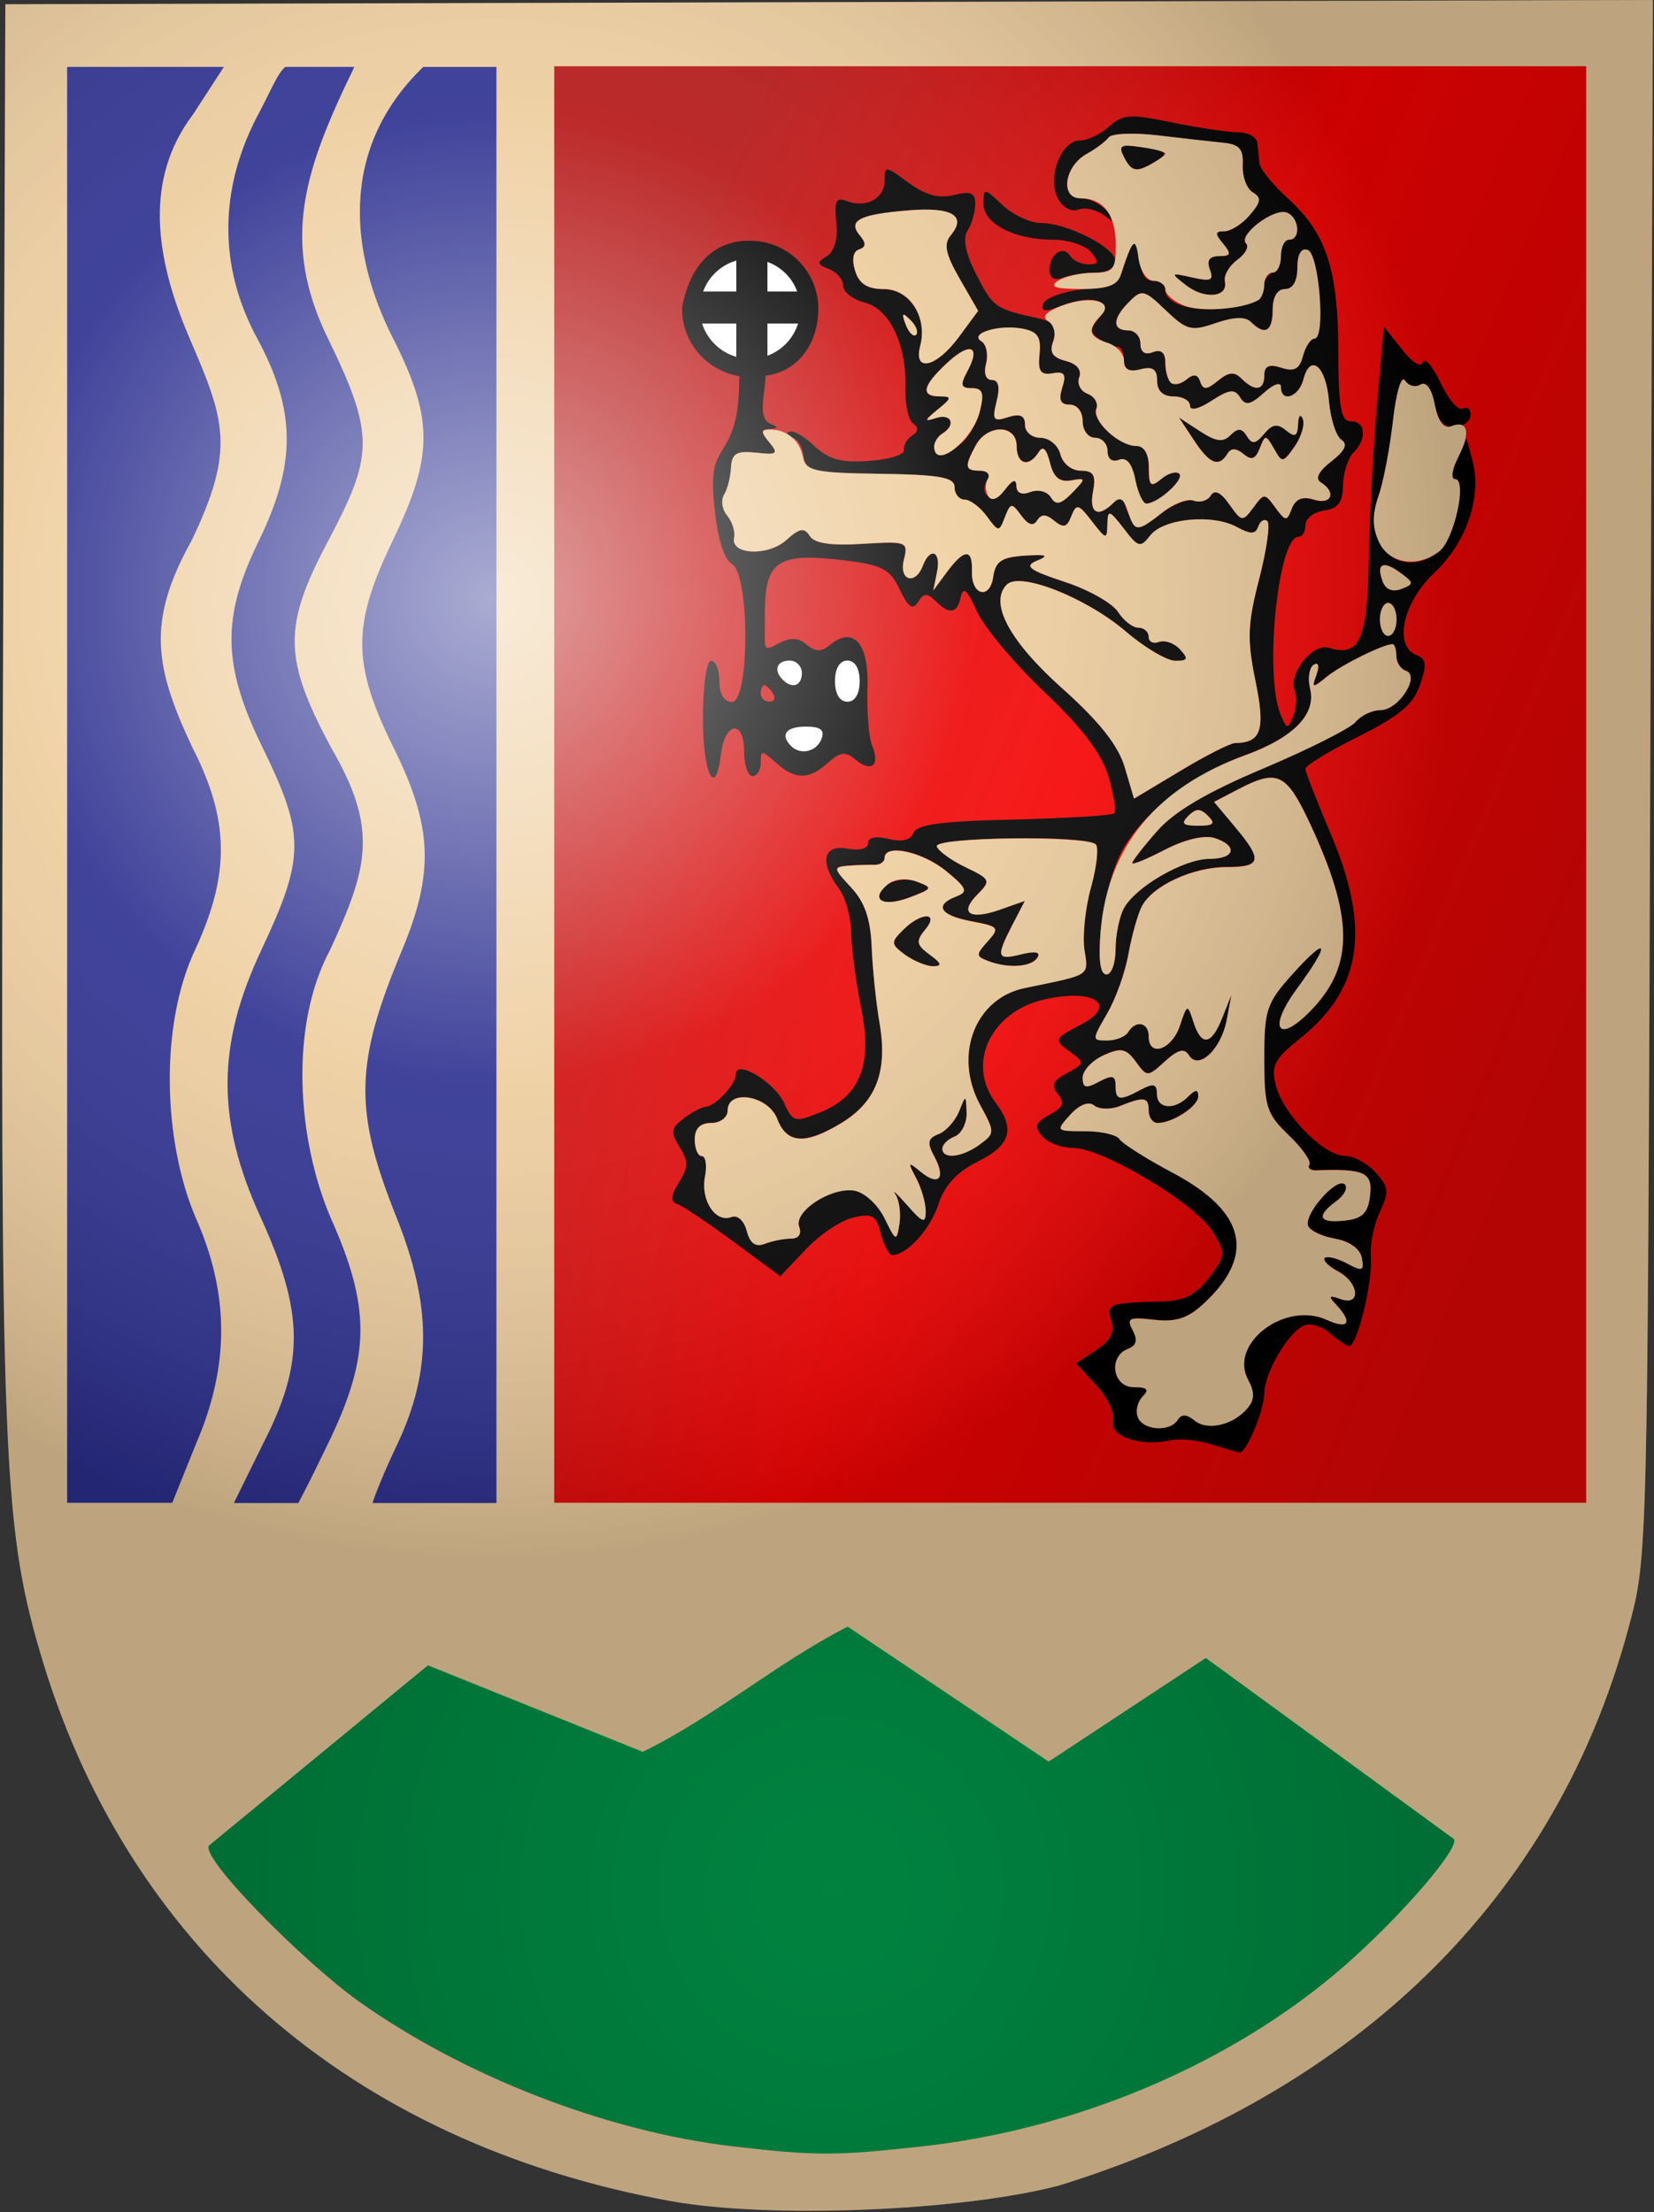 <svg version="1.2" xmlns="http://www.w3.org/2000/svg" viewBox="0 0 744 995" width="744" height="995">
	<rect x="0" y="0" width="744" height="995" fill="#333333" stroke="none"/>
	<title>Troyan-svg</title>
	<defs>
		<linearGradient id="g1" x1="249.3" y1="256.2" x2="713.5" y2="448" gradientUnits="userSpaceOnUse">
			<stop offset="0" stop-color="#b51313"/>
			<stop offset=".5" stop-color="#ff0101"/>
			<stop offset="1" stop-color="#e10606"/>
		</linearGradient>
		<radialGradient id="g2" cx="374" cy="850.1" r="280.2" gradientUnits="userSpaceOnUse">
			<stop offset="0" stop-color="#00a44f"/>
			<stop offset="1" stop-color="#008942"/>
		</radialGradient>
		<radialGradient id="g3" cx="221.3" cy="268.8" r="434" gradientUnits="userSpaceOnUse">
			<stop offset="0" stop-color="#ffffff" stop-opacity=".6"/>
			<stop offset=".5" stop-color="#ffffff" stop-opacity=".1"/>
			<stop offset="1" stop-color="#000000" stop-opacity=".2"/>
		</radialGradient>
	</defs>
	<style>
		.s0 { fill: #eecd9d } 
		.s1 { fill: url(#g1) } 
		.s2 { fill: #ffffff;stroke: #000000;stroke-linecap: round;stroke-linejoin: round;stroke-width: 0 } 
		.s3 { fill: url(#g2) } 
		.s4 { fill: #2c2f90 } 
		.s5 { fill: #000000 } 
		.s6 { fill: url(#g3) } 
	</style>
	<g id="layer1">
		<g id="g1908">
			<g id="g3712">
				<path id="path1916" class="s0" d="m301.3 989.9c-143.8-26.3-245.1-114.9-283.6-247.9-16.3-56.3-17.6-90.8-16.4-426.3l1.1-313.8 741.1-1.9-1.2 350.1c-1.2 348.5-1.2 350.1-9.5 381.1-34.6 130-131.5 213.1-256.5 251.8-44.5 11.6-130.6 15-175 6.9z"/>
				<path id="path1914" class="s1" d="m249.3 29.8h464.2v646.1h-464.2z"/>
				<path id="path1924" class="s2" d="m363 137c-0.2 14.4-11.9 25.9-26.2 25.7-14.3-0.1-25.8-11.8-25.7-26.1 0.1-14.3 11.8-25.8 26.2-25.7 14.3 0.1 25.8 11.8 25.7 26.1l-26-0.2z"/>
				<path id="path1912" class="s3" d="m329.2 965.3c-56.5-6.7-120.2-31.4-167.6-65-25.3-18-72.8-66-67.4-70.4l98.3-80.9 96.6 38.9c32.1-15.6 60.1-39.9 92.2-56.3l90.4 60.7 70.7-46.6 111.4 81.3c4 2.9-23.6 35-49.3 57.4-49.8 43.4-119.4 73.1-189.1 80.9-39.7 4.4-48.4 4.4-86.2 0z"/>
				<path id="path1910" class="s4" d="m30.2 30.1h70.5l-13.9 21.4c-21.9 29-17.3 63.9-1.5 100.7 15.8 36.8 20.8 49.6 0.7 91.3-20.1 36.1-16.4 56.7 0.5 92.6 16.7 32.6 17.1 56.8 1.3 91-16.1 34.1-14.4 86 0.1 120.3 15.5 34.7 15.3 67.2 0.3 101.9l-10.7 26.6h-47.3zm88.1 619.3c18.8-36.6 18.5-59-1.1-102-19.9-43.5-19.8-77.3 0.4-120.2 19.6-41.7 19.7-51.7 0.5-91-18.1-36.9-18.5-58.5-1.8-92.7 17-34.8 17-58.6-0.6-91.3-17.7-32.6-16.8-67.1-0.4-99.1 6.2-11.5 9.4-20 13-23h31.1c-22.5 46.3-33.3 78.1-11.9 122.1 21.5 44 20.2 53 0 91.3-20.3 38.3-20 52.7 1.4 92.7 21.4 36.7 16.7 53.8-0.4 91-18.5 34.4-14.7 85.3 0.1 120.2 18.3 40.9 18.1 62.4-1.1 102-3.5 7.2-9 18.6-13.3 26.6h-29zm49.3 26.6c0-0.9 5-13.7 11.2-26.6 15.5-33 15.4-62.3-0.5-102-19.2-48-18.8-69.1 2.6-120.2 14.5-34.9 13.7-55.5-3.9-91-18.6-37.7-18.7-54.9-0.5-92.7 18-37.5 19.2-54.2 0.3-91.3-18.8-37-25.3-84.6 13.6-122.1h32.9v645.9z"/>
				<path id="path1926" class="s2" d="m364.4 303.3c-0.1 5.3-4.4 9.5-9.6 9.4-5.3-0.1-9.5-4.4-9.4-9.6 0.1-5.2 4.4-9.4 9.6-9.4 5.2 0.1 9.4 4.4 9.4 9.6h-9.5z"/>
				<path id="path1928" class="s2" d="m387.8 308c-0.1 7.6-4.4 13.7-9.6 13.6-5.2-0.1-9.4-6.3-9.4-14 0.1-7.6 4.4-13.7 9.6-13.6 5.2 0.1 9.4 6.3 9.4 14l-9.5-0.1z"/>
				<path id="path1930" class="s2" d="m373.3 331.9c-0.1 3.8-5.4 6.8-11.8 6.7-6.5 0-11.7-3.1-11.6-6.8 0-3.8 5.3-6.8 11.8-6.8 6.4 0 11.6 3.1 11.6 6.9l-11.7-0.1z"/>
				<path id="path1920" fill-rule="evenodd" class="s5" d="m527.3 55.1c11.8 2.4 25.1 4.4 29.6 4.4 4.4 0 8.3 2.1 8.6 4.6 0.4 2.6 0.8 6.7 1 9.3 0.2 2.5 6.2 9.9 13.3 16.3 16.9 15.5 22.2 31.9 22.2 69.1 0.1 24.8 1.2 30.7 5.7 30.7 6.7 0 7.3 7.9 1.1 14.1-2.5 2.5-4.6 9.1-4.7 14.7-0.1 7.6-2.2 10.5-8.5 11.3-4.6 0.7-8.4 3.6-8.4 6.5 0 3-1.3 5.3-3.1 5.3-9.2 0-15.5 62-8.1 79.9 2.8 6.8 3.3 6.9 5.7 0.9 1.4-3.5 1.8-8.8 0.7-11.6-3-7.7 8.1-21.5 15.4-19.2 13.7 4.2 17.3-3.6 17.9-39.6 0.3-19 2-50.3 3.7-69.7l3.1-35.2 8.1 10.2c4.6 6 8.6 8.4 9.4 5.8 0.9-2.4 4.4 1.8 8 9.3 3.6 7.6 8.1 12.8 10 11.6 1.9-1.2 3.5 0.1 3.5 2.8 0 2.7-3.1 5.2-7 5.5-5 0.4-7.7-2.6-9.2-10.6-1.4-6.9-3.8-10.1-6.4-8.5-2.3 1.4-5.5 0.6-7-1.9-1.5-2.5-3.9 5.5-5.3 18-1.4 12.4-4.4 27.7-6.6 34-7.7 22.3 10.1 38.5 27.4 24.9 6.6-5.3 12.7-32.5 7.2-32.5-2 0-1.7-3.9 0.8-9.2l4.3-9.1 2.6 9.8c4.4 16.4-2.5 36.8-17 50.5-14.4 13.6-18.6 33.2-8 37.2 4.3 1.7 4.6 4.3 1.4 13.5-3 8.7-9.5 14-27.7 23.1-13.1 6.5-23.8 13-23.8 14.5 0 1.4 5.1 14.4 11.2 28.8 18.3 43 14.4 69.9-13.4 92.3-11.8 9.5-13.4 12.4-11.1 21.3 3.3 13.1 21.6 31.7 31.1 31.7 3.9 0 10.1 3.4 13.8 7.5 5.9 6.5 6.1 8.7 1.9 17.6-2.7 5.6-4.5 14.7-4.1 20.1 1 11.1-6.1 40.3-9.7 40.3-1.3 0-5.1-2.6-8.6-5.7-3.4-3.1-8.7-4.7-11.6-3.6-7 2.7-18 21.4-18 30.5 0 7.6-8.2 27.2-11.2 26.7-1-0.2-6.8-1.9-13-3.8-6.1-1.9-14.3-2.6-18.1-1.7-12.9 3.1-27.5-1.8-25.7-8.6 0.9-3.5-2.5-10.7-7.6-16.2l-9.1-9.8 9.1-6c6.5-4.2 8.5-8.1 6.8-13.2-2.4-7.6-1.1-8.1 23.8-8.7 9.1-0.3 14.6-3.2 20.2-10.7 7.4-9.7 7.5-10.9 1.8-20.4-7.4-12.5-49.6-37.9-62.9-37.9-5.3 0-11.7-2.4-14.1-5.4-3.6-4.2-2.9-6.1 3.4-9.5 6.2-3.3 7-5.4 3.8-9.3-3.3-3.9-2.4-6 4.1-9.5 8-4.3 8.1-4.6 1.4-9.5-7.5-5.5-7.4-5.9 4.7-12.2 17.1-8.9 6.3-16.5-16.3-11.4-24.2 5.5-35.2 28.9-21.9 46.5 8.9 11.8 6.6 19.2-8 26.4-9.5 4.7-15 10.7-17.8 19.3-3.7 11.3-14.2 22.8-20.8 22.8-1.4 0-3.7-4.3-5.1-9.6-2-8.3-3.8-9.3-12.4-7.3-5.5 1.3-15.2 7.7-21.4 14.4l-11.4 12-21.1-15.6c-11.6-8.5-23-16.2-25.3-16.9-3.1-1-2.8-3.8 0.8-9.7 4.3-6.7 4.3-9.5 0.3-15.9-4.2-6.7-3.9-8.5 1.9-12.9 3.7-2.8 8.1-5.1 9.8-5.2 4.4-0.2 13.6-10.1 13.6-14.6 0-7 17.5 3.5 21.8 13.1 3.8 8.4 4.8 8.6 16.2 4 18.1-7.4 23.6-21.6 18.3-47.3-2.3-11.4-4.3-26.5-4.4-33.5-0.1-7.1-2.6-16-5.6-20-8.8-11.7-7-19.9 3.9-17.8 5.5 1 9.3 0 9.3-2.5 0-2.6 3.4-3.3 9.2-1.9 6.1 1.5 9.9 0.6 11.2-2.7 1.4-3.8 12.9-5.3 45.3-6 23.8-0.6 44.1-1.8 45-2.8 1-0.9-0.2-8.5-2.6-16.7-3.2-10.4-11.9-21.9-28.9-38-13.5-12.8-27.1-29.1-30.3-36.2-4.2-9.5-6.1-11.3-7.2-6.5-1.7 7.7-5.1 8.2-11.5 1.8-3.6-3.6-5.2-3.5-7.7 0.5-2.4 3.9-4.4 2.5-8.3-5.6-4.4-9.2-7.8-11-25.1-13.1-29.8-3.7-35.5 0.6-35.5 23 0 17.2-1.5 18.5 5.7 14.6 5.7-3 9.1-3 13 0.3 4 3.3 6.6 3.4 10.5 0.2 10.6-8.8 17.7-0.7 16.9 19.6-0.3 10.5 0.6 22 2.1 25.7 3.7 8.8-0.3 12.2-7.4 6.3-4.7-3.9-6.9-3.6-12.5 1.4-8.5 7.7-14.9 7.7-23.4-0.1-6.4-5.7-6.8-5.7-6.8 0 0 3.4-1.7 6.1-3.7 6.1-2.1 0-3.8-5.1-3.8-11.4 0-14.2-8.7-13-10.4 1.5-2.4 20.3-8.1 9-8.1-16 0-14.9 1.6-26 3.7-26 2 0 3.7 4.1 3.7 9.2 0 5.8 2.1 9.3 5.6 9.3 8.1 0 8.1-57.6 0-62.1-3.5-2-6.4-11.4-7.8-25.3-2.1-19.5 1-21.1 5.5-29.2 4.8-8.7 5.5-17.6 5.7-29.9-14.7-2.4-25.9-15.2-25.8-30.5 2.6-16.3 12.3-30.9 30.8-30.4 17 0.1 30.6 13.9 30.5 30.8-0.2 15.5-8.9 27.9-23.7 29.9-0.5 9.9-3.7 19.2 2.4 21.7 3.4 1.4 3.3 2-0.4 2.2-4.2 0.2-4.3 1.3-0.3 6.1 4.2 5.1 3.4 5.7-6 4.6-8.8-0.9-10.9 0.3-11.3 6.7-0.2 4.3-1.6 9.8-3.1 12.2-1.5 2.5-0.9 6.7 1.4 9.4 2.3 2.8 3.7 7.3 3.1 10-1.6 7.7 15.4 8.4 23.7 0.9 5.8-5.3 7.9-5.6 10.3-1.8 2.1 3.4 9.5 4.5 23.7 3.6 20-1.2 20.7-1 18.7 7.1-2.4 9.3 5 11.8 8.5 2.7 3.3-8.6 8.3-6.5 6.4 2.8l-1.7 8.4 6.2-8.4c7.8-10.5 11.5-10.6 11.2-0.3-0.4 10.9 8.1 13.1 9.6 2.4 1-6.9 3.7-8.7 14.2-9.4 9.7-0.6 11.2-0.1 5.6 2.2-6.1 2.5-4 4.1 12.3 9.6 10.8 3.5 21.6 9.7 24 13.5 2.5 3.9 6.5 7.1 9.1 7.1 2.6 0 4.7 1.9 4.7 4.1 0 2.3 2.1 3.3 4.7 2.3 2.5-0.9 6.8 0.5 9.4 3.3 3.9 4.3 3.6 5.2-2.1 5.2-3.8 0-13.9-6-22.3-13.2-17.8-15.2-47.6-27-53.5-21.1-8.1 8.2 1 25.3 24.8 46.6 16.7 14.9 25.2 25.6 28.2 35.5l4.2 14.2 20.7-12.4c11.4-6.9 22.5-12.5 24.7-12.6 11.9-0.1 13.8-5.9 9.2-28.1-3.8-18.6-3.5-25.6 1.7-45.7 3.4-13.1 5-24.8 3.7-26-1.3-1.2-3.2-0.1-4.1 2.4-1.3 3.6-3.4 3.6-9.7 0.2-11-6-33-3.8-38.8 3.8-4.5 5.7-5.5 5.5-12-3-6.6-8.6-7.2-8.7-7.4-1.9-0.1 6.9-0.6 6.9-6.9-1.4-6-7.9-7-8.1-9.2-2.4-2 5.1-3.7 5.5-7.7 2.2-3.8-3.2-5.9-3.2-7.8-0.2-1.7 2.7-4 2-7.1-2.2-4.3-5.9-4.8-5.9-7.3 0.7-2.7 6.8-2.9 6.8-8.3-0.4-3-4.1-7.4-7.4-9.9-7.4-2.5 0-4.5-2.6-4.5-5.6 0-4.5-6.4-5.7-33.4-6.1-31-0.4-33.5-1.1-34.6-8.4-0.6-4.3-3-7.8-5.3-7.8-2.2 0-2.9-1.1-1.6-2.5 1.4-1.4 6.5 1.2 11.4 5.8 6.9 6.5 12.3 8 25 7.1 9-0.6 16-2.8 15.7-4.8-0.3-2.1 1.3-5 3.7-6.6 2.9-1.8 3-3.6 0.4-5.5-2.1-1.5-3.6-8.7-3.4-15.8 0.6-19.6-7.1-35.7-18.3-38.5-5.4-1.4-9.7-4.8-9.7-7.6 0-2.8-2.9-6.2-6.4-7.5-5.5-2.1-5.6-3-0.9-5.8 3.4-2.2 5-7.8 4.2-15.2-1-9.6-0.1-11.4 4.6-9.6 8.8 3.4 17.1-1.1 17.1-9.1 0-6.9 0.4-6.8 10.8 0.9 7.7 5.6 13.6 7.2 20.4 5.5 7.6-1.9 9.6-1 9.6 4.2-0.1 3.6-1.6 9-3.5 11.9-2.2 3.6-0.9 10.2 4 19.7 7.4 14.6 8.5 15.4 26.7 19.4 8.4 1.8 9.9 3.7 8 9.8-1.9 5.7-0.5 8.1 5.5 9.7 5 1.2 7.2 4 6 7.3-1.1 2.8 0.6 6.2 3.7 7.4 3.2 1.2 5 4.2 4 6.7-2.1 5.4 10.2 16.8 18.1 16.8 3.5 0 5.5 3.6 5.5 9.7 0 8.3 0.8 9.1 5.7 5.1 3.1-2.6 6.7-3.6 8-2.3 2.5 2.5-9.4 13.2-14.7 13.4-1.6 0-3.9-4.8-5.1-10.8q-2.1-10.8-7.3-8.9c-3.1 1.2-5.2-0.4-5.2-4 0-3.2-2.5-5.9-5.5-5.9-3.1 0-5.6-3.3-5.6-7.4 0-4.3-2.5-7.5-5.8-7.5-4.2 0-5.2-2.1-3.4-7.6 1.9-6.1 1-7.4-4.4-6.5-5.4 0.9-6.6-0.9-5.8-8.6 0.8-7.7-0.9-10.1-7.7-11.4-10.7-2.1-24.3 2.1-18.5 5.7 2.2 1.3 3.2 5.8 2.1 9.9-1.2 4.4-0.1 7.4 2.6 7.4q4.6 0 2.2 9.6c-2.1 8.4-1.5 9.3 5.1 7.2 5.5-1.8 7.6-0.8 7.6 3.4 0 3.2 3.1 5.8 7 5.8 3.9 0 7.9 3.3 8.9 7.4 1.1 4.3 5.1 7.4 9.2 7.4 5.8 0 6.9 2 5.5 9.3-1.9 10 2.3 12.1 9.5 4.9 2.5-2.5 4.5-2.9 4.5-1 0.1 2 1.6 5.9 3.4 8.7 2.7 4.3 5 3.9 13.1-2.5 5.5-4.3 12.2-6.9 14.9-5.9 2.7 1 6.1 0 7.6-2.3q2.6-4.3 8.4 4c5.5 7.8 5.9 7.9 10.7 1.4 4.8-6.6 5.1-6.6 9.9 0 4.7 6.3 5.2 6.3 7.5 0.4 1.6-4.3 4.8-5.6 9.9-3.9 7.9 2.5 10.3-3.4 3.2-7.8-2.8-1.7-1.2-4.9 4.6-9.5 6.2-4.7 7.6-7.7 4.5-9.7-2.4-1.6-4.9-9.4-5.5-17.4-1.4-15.8-8.4-21.8-11.6-9.7-2.1 8-10.1 10.7-10.1 3.3 0-2.3-3.4-1.2-7.6 2.7-6.1 5.5-8.3 5.9-10.7 2-2.5-3.9-4.9-3.6-12.8 1.5-5.8 3.8-9.7 4.7-9.7 2.3 0-2.3-3.4-4.2-7.5-4.2-4.8 0-7.4-2.4-7.4-7 0-5.3-1.9-6.6-7.4-5.2-5.2 1.4-7.4 0.1-7.4-4.1 0-3.3-1.3-6-2.8-6-1.6 0-5.2-1.6-8.1-3.4-4.4-2.8-4.5-4.4-0.6-9.2 6.7-8-2.2-11.3-16.1-6.1-7.9 3.1-9.9 2.9-8.7-0.7 0.9-2.6 8.9-5.5 17.9-6.5 12.7-1.5 16.7-3.6 17.8-9.3 2.2-12.3 8-15.6 8-4.5 0 6.4 2 10 5.6 10 3 0 5.5 1.7 5.5 3.8 0 12.4 40.4 11.8 43.7-0.6 0.9-3.8 3.2-6.9 5-6.9 1.8 0 3.3-3.3 3.3-7.4 0-4.1 1.7-7.4 3.7-7.4 5.4 0 4.6-10-1-12.2-5.7-2.2-22.1 10.1-18.3 13.9 1.4 1.4-0.4 4.8-4 7.5-3.7 2.6-6.2 7-5.6 9.6 1.6 7.2-9.2 8.2-17.6 1.6-7-5.5-6.9-5.6 2.9-3.4 8.4 1.9 9.9 1.3 8-3.6-1.6-4.1-0.2-6 4.1-6 5.3 0 5.6-1 1.8-5.6-3.7-4.5-3.6-5.5 0.6-5.5 2.9 0 8-3.3 11.5-7.4 5-5.9 5.3-7.8 1.3-10.2-2.8-1.6-4.8-7-4.5-12.1 0.3-7.4-1.5-9.5-8.9-10.2-5.1-0.5-18.2-2-29.2-3.3-10.9-1.3-20.9-0.9-22.2 0.9-1.4 1.8-5.8 5.1-9.8 7.3-10.3 5.7-12.2 20.1-2.6 20.1 4 0 9.5 2.9 12.3 6.5 4.6 5.9 4.5 6-1.4 1.5-3.5-2.8-8.9-4.1-12-3-3.2 1.3-7.1-0.8-9.3-4.9-5-9.3 1.4-26.1 9.8-26.1 3.5 0 9.4-2.8 13.2-6.3 3.5-3.1 6-4.5 11-4.5 3.8 0 9.1 1 17.4 2.7zm-14.1 11c12.9 1.9 13.4 3 3.7 8.2-5.8 3-8.1 2.5-11-2.9-2.2-4.2-2.4-5.7 0.7-5.9 1.5 0 3.6 0.2 6.6 0.6zm-62.2 26.2c4.8 4.4 12.4 8 17.1 8 12 0 33.7 11.1 33.7 17.2 0 2.9-3.8 5.1-8.9 5.1-5 0-11.7 1.1-14.9 2.3-3.8 1.4-5.9 0.2-5.9-3.5 0-7.2 6.1-11.3 9.3-6.3 1.3 2.1 4.9 3.8 8.1 3.8 4.8 0 5-1 1.2-5.6-2.6-3-10.2-5.5-17-5.5-17.4 0-31.3-7.2-31.3-16.1 0-3.7 0.1-5.5 1.2-5.4 1.1 0 3.2 2 7.4 6zm-42.1 2.3c-22.4 1.8-27.8 4.6-22.2 11.3 2.9 3.5 2.9 5.3-0.3 6.3-2.7 0.9-3.4 4.6-1.8 9.7 1.9 5.8 5.6 8.2 12.9 8.2 11.7 0 19.8 12.6 16.4 25.6-3.1 12 7.2 9.6 17.3-4l8.8-11.9-8.3-14.4c-6.5-11.2-7.4-15.6-4.1-19.6 6.4-7.7 2-11.7-12.1-11.5q-3 0-6.6 0.3zm174.6 25.8c0 6.1-2 9.7-5.5 9.7-3.5 0-5.6 3.5-5.6 9.2 0 9.8-3.5 11.8-9.7 5.6-2.6-2.6-7.7-2.4-15.9 0.4-10.9 3.8-13 3.3-22.4-5.7-9.7-9.3-10.9-9.6-16.5-3.9-7.6 7.5-7.8 12.9-0.5 12.9 3.1 0 5.6 2.7 5.6 6 0 3.8 2 5.2 5.6 3.8 3.6-1.4 5.5 0.1 5.5 4.6 0 9.1 4 12.3 9.5 7.7 3.3-2.7 5.1-2.4 6.3 1 1.3 3.8 2.9 3.7 7.9-0.4 4.8-4 7.4-4.2 10.6-1 6 6 10.3 5.4 10.3-1.5 0-4.2 2.1-5.1 7.7-3.4 5.8 1.9 8.2 0.5 9.7-5.3 1.1-4.3 3.4-7.8 5.1-7.8 5.1 0 2.2-38.2-3-39.9q-0.6-0.2-1.1-0.2c-2.2 0-3.6 3-3.6 8.2zm-267.2 10.7h14.9v-13.9c-6.9 2-12.5 7.2-14.9 13.9zm28.9 0h13.4c-2.3-6.2-7.2-11.1-13.4-13.3zm62.2 14.9c1.4 3.6 3.5 5.7 4.6 4.5 1.2-1.1 0-4.1-2.5-6.6-1.6-1.6-2.6-2.4-3-2.4-0.6 0-0.2 1.5 0.9 4.5zm-76.2 14.5v-15h-15.4c2.3 7.2 8.1 12.9 15.4 15zm14-0.5c6.6-2.4 11.7-7.8 13.8-14.5h-13.8zm80.5 3.4c-10.8 10.2-11.8 14.9-3 14.9 5.5 0 5.4 0.7-0.9 5.8-6.2 5-6.3 5.6-0.7 3.8 6.9-2.1 9 3.2 2.8 7.1-4.5 2.7-5 9.3-0.7 9.3 1.6 0 5.7-2.1 9-4.7 3.4-2.6 7.2-9.2 8.6-14.8 1.9-8 1.1-10.3-3.7-10.3-5 0-5.3-1.3-1.9-7.7 3.5-6.5 3.3-9.9 0.7-9.8-2 0-5.6 2.1-10.2 6.4zm160.3 25c1 2.5-0.7 8-3.7 12.3-5.2 7.5-5.7 7.6-9.3 1.1-3.6-6.5-3.9-6.5-6.4-0.2-1.8 4.9-3.7 5.5-7.3 2.6-3.3-2.8-5.5-2.9-7.2-0.1-3.9 6.2-8.1 4.5-15.2-6.3l-6.6-10.1 9.4 6.2c7.2 4.7 10.5 5.1 13.8 1.8 3.4-3.4 5-3.3 7.3 0.4 2.4 3.8 4 3.6 7.8-1 3.6-4.4 6-4.8 9.9-1.6 4 3.3 5.1 2.7 5.3-2.7 0.1-2.4 0.6-3.7 1.1-3.8q0.5 0 1.1 1.4zm-147.2 11.9c-5.1 9.6-4.8 11.4 2 11.4 3.2 0 4.8 1.7 3.5 3.7-4.5 7.3 2.4 11.7 7.7 4.9 3.5-4.7 5.1-5.2 5.2-1.7 0 3.1 2.4 4.1 6.3 2.6 3.4-1.3 7.5-0.2 9.2 2.4 2.2 3.7 4.4 3.3 9.5-2 6.4-6.5 6.4-6.8-0.5-5.6-5.1 0.9-7.9-1.5-9.5-8-1.5-6.3-3.1-7.8-5.1-4.6-4.3 7-9.8 5.4-9.8-2.9 0-5.2-3.8-7.6-8-7.4-3.8 0.3-8 2.6-10.5 7.2zm183.1 61.3c1.4 3.5 4.6 4.7 8.4 3.3 5.8-2.2 5.7-2.8-0.5-7.4-3.4-2.5-5.9-3.6-7.4-3.3-2 0.3-2.2 2.8-0.5 7.4zm-1.2 16.9c0 4.1 1.6 7.4 3.7 7.4 2 0 3.7-3.3 3.7-7.4 0-4.1-1.7-7.4-3.7-7.4-2.1 0-3.7 3.3-3.7 7.4zm-23.9 25.8c-6.5 5.3-6.9 5.3-4.7-0.9 1.5-4 1-5.8-1.2-4.4-2 1.2-2.7 6-1.6 10.6 2.9 11.5-7.4 22.1-29.2 30-24.7 9-47.6 27.2-56.2 44.7-8.4 17.1-12.6 53.9-6.2 53.9 2.3 0 4.1-5.1 4.1-11.4 0-6.2 1.7-14.5 3.7-18.2 5.2-9.8 27-22.4 38.6-22.4 11.5 0 12.9-5.9 2.2-9.3-4.6-1.5-13.4 0.6-22.3 5.2-8.1 4.3-14.7 7-14.7 6 0-0.9 5-7.4 11.2-14.4 7.7-8.8 22.4-17.5 48-28.3 20.3-8.6 38.9-17.9 41.3-20.8 2.4-2.9 7.4-5.2 11.2-5.2 8.2 0 18.1-15.6 11.4-17.8-2.4-0.8-4.3-3.8-4.3-6.7 0-2.9-0.8-5.2-1.7-5.2-4.1 0-23.1 9.3-29.6 14.6zm-244.7 1.4c4.2 4.3 8.6 2.8 8.6-3 0-3.1-2.5-5.6-5.5-5.6-5.8 0-7.4 4.4-3.1 8.6zm23.5 0.7c0 5.7 2.1 9.2 5.6 9.2 3.4 0 5.5-3.5 5.5-9.2 0-5.8-2.1-9.3-5.5-9.3-3.5 0-5.6 3.5-5.6 9.3zm-33.4 5.5c0 2.1 1.7 3.7 3.9 3.7 2.2 0 2.9-1.6 1.6-3.7-1.2-2-3-3.7-3.9-3.7-0.9 0-1.6 1.7-1.6 3.7zm13.6 23.6c4.3 4.3 11.5 2.6 13.7-3.1 1.6-4.1-0.4-5.6-7-5.6-8.9 0-11.7 3.6-6.7 8.7zm201.4 19.3l-11.1 5.8 9.4 11.2c12.6 15 12 18.1-3.7 18.1-15.3 0-33.4 8.4-38.2 17.7-1.8 3.6-4.5 13.1-6 21.3-1.4 8.2-5.8 20.3-9.6 26.9-6.9 11.9-6.9 12.1 0 12.1 3.9 0 8.2-1.7 9.4-3.7 3.5-5.6 9.3-4.5 9.3 1.8 0 9.6 10.4 6.2 14-4.6 3.3-10 3.4-10.1 6.1-1.9 3.6 11.2 8.1 10.6 13-1.8l4.1-10.2-2.1 11.1c-2.5 13.3-12.7 22.9-17 16-2.1-3.4-4.9-2.6-10.8 2.7-7.8 7.1-8 7.1-13.1 0.1-4.4-5.9-6.6-6.4-14.6-2.8-5.1 2.4-9.3 6.9-9.3 10.1 0 4.6 1.5 4.9 7.4 1.8 5.9-3.2 7.4-2.8 7.4 1.7 0 6.7 1.8 7 11.4 1.8 5.7-3 7.2-2.6 7.2 1.9 0 6.8 7.9 7.5 14.1 1.2 3.3-3.3 4.5-3.3 4.5-0.1 0 4.5-11.5 12-18.3 12-2.2 0-4-2.5-4-5.5 0-6.2-2-6.5-13-2.1-4.1 1.7-9.2 1.6-11.5-0.2-2.5-2-6.6-0.5-10.8 4.1-6.6 7.3-6.4 7.4 6.7 7.4 7.3 0 14.3 1.7 15.5 3.6 1.2 2 12.1 8.8 24.1 15.2 32.7 17.5 37.3 36.9 13.8 58.7-7.2 6.7-12.6 8.5-22.4 7.3-11.2-1.3-12.5-0.7-9.6 4.8 2.4 4.4 1.7 6.9-2.1 8.4-9 3.4-6.9 17.2 2.6 17.2 6 0 7.1 1 4 4.1-2.3 2.3-3.3 6.5-2.2 9.3 2.3 6 14.5 6.9 18 1.2 1.7-2.6 4-2.5 7.5 0.3 5.8 4.8 17.6 2.1 23.9-5.5 3.2-3.9 3.2-7.3 0.2-12.9-8.7-16.2 16.5-35.4 35.3-26.8 9.8 4.4 11.9 1.4 4.5-6.7-3.8-4.1-3.5-4.6 1.8-2.7 9.4 3.3 8.4-7.4-1.2-12.5-4.3-2.3-6.9-5-5.9-6 1-1 5.5 0.1 9.9 2.5 7 3.7 7.9 3.4 6.8-2.5-0.8-4.1-5.5-7.5-12.1-8.6-5.9-1.1-11.4-3.7-12.1-5.9-1.8-5.4 13-22.1 16.5-18.6 1.5 1.5-0.2 4.9-3.7 7.5-9.4 6.9-8 10.2 3.7 8.8 8-0.9 10.5-3.3 11.4-11.4 1.2-10.2-2.6-12-24.4-11.2-2.5 0.1-3.8-1.1-2.9-2.6 1-1.5-3.3-7.4-9.3-13.2-10-9.6-11-12.8-11-34.5 0-22.1 1-25 13-38.3 16-17.7 17-13.8 1.7 6.9-13.7 18.6-8.2 25.3 7.3 8.8 18.4-19.7 18-41.3-1.4-83-7-14.9-11.1-20.9-18-20.6-3.7 0.1-8.1 1.9-14.1 5zm-22.7 12.1c-3.4 3.5-2.4 4.4 4.5 4.4 6.9 0 7.9-0.9 4.4-4.4-1.7-1.7-3.1-2.6-4.4-2.6-1.4 0-2.7 0.9-4.5 2.6zm-113.1 13.7c0.6 2.1 6.5 6.3 13 9.4 11.1 5.4 11.4 6.1 5.5 12-8.6 8.6-4 11.9 9.8 7.1l11.3-3.9-5.6 10.7c-7.5 14.6-7.1 16.1 4 13.3 6.3-1.6 8.8-1.1 7.2 1.4-2.6 4.3-13 5.1-22.2 1.6-5.5-2.2-5.5-2.9-0.1-8.9 5.5-6.1 5-6.7-7.3-9-14.2-2.6-17-7.2-6.8-11.2 5.4-2 4.8-3.7-4.6-11.4-10.8-8.8-27.7-12.4-27.7-5.9 0 1.8-2.1 3.2-4.7 3.1-2.5-0.1-7.8 0.1-11.8 0.4-6.7 0.6-6.6 1.2 1.4 9.7 6.1 6.5 8.8 14.1 9.3 26.9 0.4 9.8 2 25.4 3.6 34.6 3.6 21.4-1.6 35-17.2 44.5-16.3 9.9-24.6 9.4-28.9-1.8-4-10.6-22.3-13.6-22.3-3.7 0 3.1-3.3 5.5-7.4 5.5q-7.4 0-7.4 7.5c0 4 1.4 7.4 3.2 7.4 1.7 0 2.4 4.2 1.4 9.3-2 10.6 4.7 20.9 11.9 18.1 2.7-1.1 5.7 1.6 6.9 6.3 1.5 5.6 3.9 7.4 8.2 5.8 3.3-1.3 8.6-2.4 11.8-2.4 3.3 0 4.8-2.1 3.6-5.3-2.6-6.8 14-17.8 24.6-16.3 4.6 0.7 10.5 6 13.7 12.3 5.3 10.7 5.5 10.8 6.8 2.6 0.7-4.7-0.1-10.6-1.8-13.1-1.7-2.6 0.7-0.4 5.3 4.8 7 8 8.3 8.4 8.3 2.7 0-3.7-1.9-10.4-4.3-14.9-3.9-7.3-3.7-7.6 1.9-2.9 8.2 6.8 11.6 3.1 6.3-6.7-3.4-6.4-3-8.3 1.9-10.2 3.3-1.2 7.4-5.8 9.2-10.1 3.1-7.8 3.1-7.7 3.4 0.6 0.1 4.7-2.3 9.4-5.4 10.6-3 1.2-5.5 3.6-5.5 5.5 0 4.9 8.8 4 16.8-1.9 6.9-5.1 6.9-5.5 0.1-18-12-22.3-2.2-47.8 20.2-52.4 30.1-6.2 28.5-5.2 26.8-17.3-1-6.3 0.4-18.9 3-28.1 2.5-9.1 3.5-17.8 2.1-19.2-1.8-1.8-16-2.7-31.3-2.7-19.6 0-41 1.3-40.2 3.6zm-9.1 15.9c7.5 2.7 7.3 3.1-3.2 7.1-6.2 2.3-12 2.9-13 1.3-2.8-4.5 4.2-9.3 11.4-9.3 1.6 0 3.2 0.3 4.8 0.9zm3.8 21.7c-4.2 5.1-3.9 6.7 2.1 11.1 5.4 3.9 5.7 5.2 1.5 5.2-3.1 0-8.7-2.3-12.6-5.1-6.4-4.8-6.5-5.6-0.9-11.2 4.1-4.1 8.2-6.1 10.5-6.1 2.3 0 2.8 2-0.6 6.1z"/>
				<path id="path1922" fill-rule="evenodd" class="s0" d="m511.8 637.4c-1.1-2.8-0.1-7 2.2-9.3 3.1-3.1 2.1-4.2-4-4.2-9.5 0-11.6-13.7-2.7-17.2 3.9-1.5 4.6-3.9 2.2-8.4-2.9-5.4-1.6-6 9.6-4.7 9.8 1.1 15.2-0.6 22.4-7.3 23.5-21.8 18.9-41.3-13.8-58.7-12.1-6.4-22.9-13.3-24.1-15.2-1.2-2-8.2-3.6-15.5-3.6-13.2 0-13.3-0.1-6.7-7.4 4.2-4.6 8.3-6.2 10.8-4.2 2.2 1.8 7.4 1.9 11.5 0.3 11-4.4 13-4.1 13 2 0 3.1 1.8 5.6 4 5.6 6.8 0 18.3-7.5 18.3-12 0-3.2-1.2-3.2-4.5 0.1-6.2 6.3-14.1 5.6-14.1-1.2 0-4.5-1.5-4.9-7.2-1.9-9.6 5.2-11.4 4.9-11.4-1.8 0-4.6-1.5-4.9-7.4-1.8-5.9 3.2-7.4 2.9-7.4-1.8 0-3.1 4.2-7.7 9.3-10 7.9-3.6 10.2-3.2 14.6 2.8 5 7 5.3 7 13.1-0.1 5.9-5.4 8.7-6.1 10.8-2.8 4.3 7 14.5-2.6 17-15.9l2.1-11.2-4.1 10.3c-4.9 12.4-9.4 13-13 1.8-2.6-8.2-2.8-8.1-6.1 1.9-3.7 10.7-14 14.2-14 4.6 0-6.3-5.8-7.5-9.3-1.8-1.2 2-5.5 3.7-9.4 3.7-6.9 0-6.9-0.2 0-12.1 3.9-6.6 8.2-18.7 9.6-26.9 1.5-8.2 4.2-17.8 6-21.3 4.8-9.3 22.9-17.7 38.2-17.7 15.7 0 16.3-3.1 3.7-18.1l-9.4-11.2 11.1-5.8c17.5-9.1 21.4-7.2 32.1 15.6 19.4 41.7 19.8 63.2 1.3 83-15.4 16.5-20.9 9.8-7.2-8.8 15.2-20.7 14.3-24.6-1.7-6.9-12 13.3-13 16.2-13 38.3 0 21.7 1 24.9 11 34.5 6.1 5.8 10.2 11.7 9.3 13.2-0.9 1.5 0.4 2.7 2.9 2.6 21.8-0.8 25.6 0.9 24.4 11.2-0.9 8-3.4 10.5-11.4 11.4-11.7 1.3-13.1-2-3.7-8.8 3.5-2.6 5.2-6 3.7-7.5-3.5-3.5-18.3 13.2-16.5 18.6 0.7 2.1 6.2 4.8 12.1 5.8 6.6 1.2 11.3 4.6 12.1 8.7 1.1 5.9 0.2 6.2-6.8 2.4-4.4-2.3-8.9-3.4-9.9-2.4-1 1 1.6 3.7 5.9 6 9.6 5.1 10.6 15.8 1.2 12.5-5.3-1.9-5.6-1.4-1.8 2.7 7.4 8 5.4 11.1-4.5 6.6-18.7-8.5-44 10.7-35.3 26.9 3 5.6 3 9-0.2 12.8-6.4 7.7-18.1 10.4-23.9 5.6-3.5-2.9-5.8-3-7.5-0.3-3.5 5.6-15.7 4.8-18-1.2zm-175.9-83.7c-1.2-4.7-4.2-7.4-6.9-6.3-7.2 2.7-13.9-7.5-11.9-18.1 1-5.2 0.3-9.3-1.4-9.3-1.8 0-3.2-3.4-3.2-7.5q0-7.4 7.4-7.4c4.1 0 7.4-2.5 7.4-5.6 0-9.8 18.3-6.8 22.3 3.7 4.3 11.3 12.6 11.8 28.9 1.9 15.6-9.5 20.8-23.1 17.2-44.6-1.6-9.1-3.2-24.7-3.6-34.5-0.5-12.8-3.2-20.4-9.3-26.9-8-8.6-8.1-9.1-1.4-9.7 4-0.3 9.3-0.5 11.8-0.4 2.6 0.1 4.7-1.3 4.7-3.1 0-6.5 16.9-2.9 27.7 5.9 9.4 7.7 10 9.3 4.6 11.4-10.2 3.9-7.4 8.5 6.8 11.2 12.3 2.3 12.8 2.9 7.3 9-5.4 6-5.4 6.7 0.1 8.8 9.2 3.5 19.6 2.8 22.3-1.5 1.5-2.5-1-3-7.2-1.5-11.2 2.8-11.6 1.4-4.1-13.2l5.6-10.8-11.3 4c-13.8 4.8-18.4 1.4-9.8-7.1 5.9-6 5.6-6.7-5.5-12-6.5-3.1-12.4-7.4-13-9.4-1.4-4.2 67.3-5.1 71.5-0.9 1.4 1.4 0.4 10.1-2.1 19.2-2.6 9.2-3.9 21.8-3 28.1 1.8 12.1 3.3 11.1-26.8 17.3-22.4 4.6-32.2 30.1-20.2 52.4 6.8 12.5 6.8 12.9-0.1 18-8 5.8-16.8 6.8-16.8 1.8 0-1.8 2.5-4.2 5.5-5.4 3.1-1.2 5.5-6 5.4-10.6-0.3-8.4-0.3-8.4-3.4-0.7-1.8 4.4-5.9 8.9-9.2 10.2-4.9 1.9-5.3 3.8-1.9 10.1 5.3 9.9 1.9 13.5-6.2 6.8-5.7-4.7-5.9-4.4-2 2.9 2.4 4.5 4.3 11.2 4.3 14.9 0 5.7-1.3 5.3-8.3-2.7-4.6-5.2-7-7.4-5.3-4.9 1.7 2.6 2.5 8.5 1.8 13.2-1.3 8.2-1.6 8.1-6.8-2.6-3.2-6.3-9.1-11.6-13.7-12.3-10.6-1.5-27.2 9.5-24.6 16.3 1.2 3.2-0.3 5.3-3.6 5.3-3.1 0-8.4 1-11.8 2.3-4.2 1.7-6.7-0.1-8.2-5.7zm82.3-124.3c-6-4.4-6.3-6.1-2.1-11.2 6.8-8.1-1.8-8.1-9.9 0.1-5.6 5.5-5.5 6.4 0.9 11.1 3.9 2.8 9.6 5.2 12.6 5.2 4.2 0 3.9-1.3-1.5-5.2zm-5.9-32.9c-4.8-1.7-10-1.2-13 1.3-8.2 6.8-2.3 10.4 9.8 5.9 10.5-4 10.7-4.4 3.2-7.2zm82.8 22.1c3.2-37.7 25.1-64.4 65-78.9 21.8-7.9 32.1-18.5 29.2-30-1.1-4.6-0.4-9.4 1.6-10.7 2.2-1.3 2.7 0.4 1.3 4.5-2.3 6.1-1.9 6.2 4.6 0.9 6.5-5.3 25.5-14.7 29.6-14.7 0.9 0 1.7 2.4 1.7 5.3 0 2.9 1.9 5.9 4.2 6.7 6.8 2.2-3.2 17.7-11.3 17.7-3.8 0-8.8 2.4-11.2 5.3-2.4 2.9-20.9 12.2-41.2 20.8-25.7 10.8-40.4 19.5-48.1 28.3-6.2 7-11.2 13.5-11.2 14.4 0 0.9 6.6-1.8 14.7-6 8.9-4.6 17.7-6.7 22.3-5.3 10.7 3.5 9.3 9.4-2.2 9.4-11.6 0-33.4 12.6-38.6 22.3-2 3.8-3.7 12-3.7 18.3 0 6.2-1.8 11.4-4.1 11.4-2.8 0-3.7-6.6-2.6-19.7zm39.4-51.6c3.5-3.5 5.5-3.5 8.9 0 3.5 3.4 2.5 4.4-4.4 4.4-7 0-7.9-1-4.5-4.4zm-28.6-22c-3-9.9-11.5-20.6-28.2-35.5-23.8-21.3-32.9-38.5-24.8-46.6 5.9-5.9 35.7 5.9 53.5 21.1 8.4 7.2 18.5 13.2 22.3 13.2 5.6 0 6-0.9 2.1-5.1-2.6-2.9-6.9-4.3-9.4-3.4-2.6 1-4.7 0-4.7-2.3 0-2.2-2.1-4.1-4.7-4.1-2.5 0-6.6-3.2-9.1-7.1-2.4-3.8-13.2-10-24-13.5-16.3-5.4-18.4-7.1-12.3-9.6 5.6-2.3 4.1-2.8-5.6-2.2-10.4 0.7-13.2 2.5-14.2 9.4-1.5 10.7-10 8.5-9.6-2.4q0.5-15.4-11.2 0.3l-6.2 8.4 1.7-8.4c1.9-9.3-3.1-11.4-6.4-2.7-3.5 9-10.9 6.5-8.5-2.8 2-8.1 1.3-8.3-18.6-7.1-14.3 0.9-21.7-0.2-23.8-3.6-2.4-3.8-4.5-3.5-10.4 1.8-8.2 7.5-25.2 6.8-23.6-0.9 0.6-2.7-0.8-7.2-3.1-10-2.3-2.7-2.9-6.9-1.4-9.4 1.5-2.4 2.9-7.9 3.1-12.2 0.4-6.4 2.5-7.6 11.3-6.7 9.4 1.1 10.2 0.5 6-4.6-4-4.8-3.9-5.8 0.3-5.8 7.7 0.1 13.3 4.8 14.8 12.5 1.2 6.1 5.4 7 34.8 7.4 27 0.4 33.4 1.6 33.4 6.1 0 3 2.1 5.5 4.5 5.5 2.5 0 7 3.4 10 7.5 5.3 7.2 5.5 7.2 8.1 0.4 2.6-6.6 3.1-6.6 7.4-0.7 3.1 4.2 5.4 4.9 7.1 2.2 1.9-3 4-3 7.8 0.2 4.1 3.3 5.7 2.9 7.6-2.2 2.3-5.7 3.2-5.5 9.3 2.4 6.3 8.2 6.8 8.3 6.9 1.4 0.2-6.8 0.8-6.7 7.4 1.8 6.5 8.6 7.5 8.8 11.9 3.1 5.9-7.6 27.9-9.8 38.9-3.8 6.3 3.4 8.4 3.4 9.7-0.2 0.9-2.6 2.8-3.6 4.1-2.4 1.3 1.2-0.3 12.9-3.7 26-5.2 20.1-5.5 27.1-1.7 45.7 4.6 22.2 2.7 28-9.2 28.1-2.2 0.1-13.3 5.7-24.7 12.6l-20.7 12.4zm114.8-66.4c0-4.1 1.7-7.4 3.7-7.4 2.1 0 3.8 3.3 3.8 7.4 0 4.1-1.7 7.4-3.8 7.4-2 0-3.7-3.3-3.7-7.4zm1.3-17c-3.1-8.1 0.1-9.7 7.9-4 6.2 4.5 6.2 5.1 0.5 7.3-3.9 1.5-7.1 0.3-8.4-3.3zm-1.8-18c-3-6.5-3-12.2-0.1-20.5 2.2-6.3 5.1-21.6 6.5-34 1.4-12.5 3.8-20.5 5.4-18 1.5 2.4 4.6 3.3 6.9 1.9 2.6-1.6 5.1 1.7 6.5 9 1.5 7.6 4 10.9 7.3 9.7 7.6-3 9 2.8 3.3 13.8-2.8 5.5-3.5 10-1.5 10 5.6 0-0.3 27.1-7 32.4-9.8 7.7-22.8 5.7-27.3-4.3zm-112.9-13.7c-1.8-5.6-3.5-6.7-6.5-3.7-6.9 6.9-11 4.6-9.1-5.2 1.4-7.3 0.2-9.3-5.5-9.3-4.2 0-8.1-3.2-9.2-7.4-1.1-4.1-5.1-7.4-9-7.4-3.8 0-6.9-2.6-6.9-5.8 0-4.2-2.2-5.2-7.6-3.5-6.7 2.2-7.3 1.3-5.2-7.1q2.4-9.6-2.1-9.6c-2.8 0-3.8-3-2.6-7.4 1-4.1 0.1-8.6-2.1-10-5.8-3.5 7.8-7.7 18.4-5.7 6.9 1.3 8.5 3.8 7.7 11.5-0.8 7.7 0.5 9.5 5.8 8.6 5.4-1 6.4 0.4 4.4 6.5-1.7 5.5-0.8 7.6 3.4 7.6 3.4 0 5.8 3.2 5.8 7.5 0 4.1 2.5 7.4 5.6 7.4 3.1 0 5.6 2.7 5.6 6 0 3.5 2.1 5.1 5.1 3.9q5.2-2 7.4 8.9c1.2 6 3.4 10.8 5 10.8 5.4-0.2 17.2-11 14.8-13.4-1.3-1.3-5-0.3-8.1 2.3-4.8 4-5.6 3.2-5.6-5.1 0-6.1-2.1-9.7-5.6-9.7-7.9 0-20.1-11.4-18-16.8 0.9-2.5-0.9-5.5-4-6.7-3.2-1.2-4.8-4.6-3.7-7.4 1.2-3.3-1.1-6.1-6.2-7.4-5.8-1.5-7.4-3.9-5.6-8.5 1.4-3.7 0.4-7.7-2.2-9.3-3.2-2-1.2-4.2 6.1-7 13-4.9 24.1-2 17.5 4.5-6.2 6.3-5.4 9.5 3.1 12.2 4.1 1.3 7.4 4.9 7.4 8.1 0 3.9 2.4 5.1 7.4 3.8 5.5-1.4 7.5-0.1 7.5 5.1 0 4.6 2.6 7.1 7.4 7.1 4.1 0 7.4 1.9 7.4 4.2 0 2.4 3.9 1.5 9.8-2.3 7.8-5.1 10.3-5.4 12.7-1.5 2.4 3.9 4.6 3.5 10.7-2 4.3-3.9 7.7-5.1 7.7-2.7 0 7.3 8 4.7 10.1-3.3 3.1-12.1 10.2-6.1 11.5 9.7 0.7 8 3.2 15.8 5.6 17.4 3 2 1.6 4.9-4.5 9.7-5.9 4.6-7.5 7.8-4.7 9.5 7.1 4.4 4.7 10.2-3.2 7.7-5.1-1.6-8.2-0.3-9.9 4-2.2 5.9-2.8 5.9-7.4-0.4-4.8-6.6-5.1-6.6-9.9 0-4.8 6.5-5.3 6.4-10.8-1.4q-5.8-8.3-8.4-4c-1.4 2.3-4.8 3.3-7.6 2.3-2.7-1.1-9.1 1.3-14.1 5.3-11.5 9-12.5 9-15.6-0.6zm44.8-25.8c1.7-2.7 3.9-2.6 7.3 0.1 3.5 3 5.4 2.3 7.3-2.6 2.4-6.2 2.7-6.2 6.4 0.2 3.6 6.5 4 6.5 9.3-1 3-4.3 4.6-9.9 3.6-12.4-1-2.5-2-1.4-2.1 2.4-0.2 5.5-1.4 6.1-5.4 2.8-3.9-3.2-6.2-2.9-9.9 1.6-3.8 4.5-5.4 4.8-7.7 1-2.3-3.7-4-3.8-7.4-0.5-3.3 3.4-6.5 3-13.8-1.8l-9.4-6.1 6.7 10.1c7 10.8 11.3 12.5 15.1 6.2zm-107.6 19c-1.4-2.2-1.4-5.6-0.2-7.6 1.3-2.1-0.3-3.8-3.5-3.8-6.8 0-7.1-1.7-1.9-11.3 5.2-9.7 18.4-9.6 18.4 0.2 0 8.3 5.5 9.9 9.9 2.8 1.9-3.1 3.5-1.6 5.1 4.7 1.6 6.5 4.3 8.9 9.4 8 6.9-1.2 6.9-1 0.6 5.6-5.2 5.2-7.3 5.7-9.6 2-1.6-2.7-5.7-3.7-9.2-2.4-3.9 1.5-6.2 0.5-6.3-2.7-0.1-3.4-1.7-2.9-5.2 1.7-3.2 4.3-6 5.3-7.5 2.8zm-24.3-22.3c0-1.9 1.7-4.5 3.7-5.8 6.3-3.8 4.1-9.2-2.8-7-5.5 1.8-5.4 1.2 0.7-3.8 6.4-5.2 6.5-5.9 1-5.9-8.8 0-7.9-4.7 3-14.8 10.5-9.9 15.6-8.1 9.4 3.4-3.4 6.3-3.1 7.7 2 7.7 4.8 0 5.6 2.2 3.6 10.2-3.2 13.4-20.6 26.9-20.6 16zm106.4-28.7c-1.3-1.3-2.4-5.5-2.4-9.1 0-4.5-1.9-6-5.6-4.6-3.5 1.4-5.6 0-5.6-3.8 0-3.3-2.5-6-5.5-6-7.3 0-7.1-5.4 0.5-12.9 5.6-5.7 6.8-5.4 16.4 3.9 9.5 9 11.5 9.5 22.5 5.7 8.2-2.8 13.3-3 15.8-0.5 6.3 6.3 9.8 4.3 9.8-5.5 0-5.8 2.1-9.3 5.5-9.3 3.5 0 5.6-3.5 5.6-9.6 0-6 1.7-9 4.6-8 5.2 1.7 8.2 39.9 3.1 39.9-1.7 0-4 3.5-5.2 7.8-1.5 5.9-3.9 7.2-9.7 5.3-5.5-1.8-7.7-0.8-7.7 3.4 0 6.9-4.2 7.5-10.2 1.5-3.3-3.3-5.8-3-10.6 0.9-5.1 4.2-6.7 4.3-8 0.5-1.1-3.4-3-3.7-6.2-1-2.6 2.1-5.7 2.7-7.1 1.4zm-112.7-16.4c3.4-13-4.6-25.7-16.3-25.7-7.4 0-11.1-2.3-12.9-8.1-1.6-5.1-1-8.8 1.7-9.7 3.2-1.1 3.3-2.8 0.4-6.3-5.6-6.7-0.3-9.5 22.2-11.3 19.2-1.6 26 2.5 18.7 11.2-3.3 4-2.4 8.4 4 19.6l8.3 14.4-8.7 11.8c-10.1 13.7-20.5 16.1-17.4 4.1zm-6.5-9.7c-2-5.3-1.5-5.7 2.1-2.1 2.6 2.5 3.7 5.5 2.6 6.7-1.2 1.1-3.3-1-4.7-4.6zm125.1-8.6c-4.6-1.9-8.3-5.1-8.3-7.2 0-2.1-2.4-3.9-5.3-3.9-3 0-6-4.4-6.8-10.2-1.3-10-2.6-8.8-7.9 7.4-1.5 4.9-6.1 6.5-18 6.5-11.6-0.1-14.4-1-10.3-3.7 3.1-2 10.2-3.6 15.8-3.6 9.1-0.1 10.2-1.5 10.2-12.3 0-13.8-5.5-21.2-15.9-21.2-9.3 0-7.2-14.5 2.9-20 4.1-2.3 8.5-5.6 9.8-7.4 1.3-1.8 11.4-2.2 22.3-0.9 10.9 1.3 24.1 2.8 29.2 3.3 7.3 0.7 9.2 2.8 8.8 10.1-0.2 5.1 1.8 10.6 4.5 12.2 4 2.4 3.8 4.3-1.3 10.2-3.4 4.1-8.6 7.3-11.5 7.3-4.2 0-4.3 1.1-0.5 5.6 3.8 4.6 3.5 5.6-1.8 5.6-4.4 0-5.7 1.9-4.2 6 1.9 4.9 0.5 5.5-7.9 3.6-9.8-2.2-10-2.1-2.9 3.4 8.4 6.6 19.1 5.6 17.6-1.6-0.6-2.6 1.9-7 5.5-9.7 3.7-2.6 5.5-6 4-7.4-3.7-3.8 12.6-16.1 18.3-13.9 5.6 2.1 6.5 12.2 1.1 12.2-2.1 0-3.7 3.3-3.7 7.4 0 4.1-1.7 7.4-3.7 7.4-2.1 0-3.8 2.4-3.8 5.4 0 2.9-1.2 6.1-2.7 7-7.1 4.1-25.9 5.5-33.5 2.4zm-8.3-68.3c0-0.8-4.9-2.1-10.9-2.9-9.6-1.5-10.5-0.8-7.3 5.2 2.9 5.4 5.1 6 10.9 2.9 4-2.2 7.3-4.5 7.3-5.2z"/>
			</g>
		</g>
	</g>
	<g id="layer3">
		<path id="path2815" class="s6" d="m301.3 989.9c-143.8-26.3-245.1-114.9-283.6-247.9-16.3-56.3-17.6-90.8-16.4-426.3l1.1-313.8 741.1-1.9-1.2 350.1c-1.2 348.5-1.2 350.1-9.5 381.1-34.6 130-131.5 213.1-256.5 251.8-44.5 11.6-130.6 15-175 6.9z"/>
	</g>
</svg>
